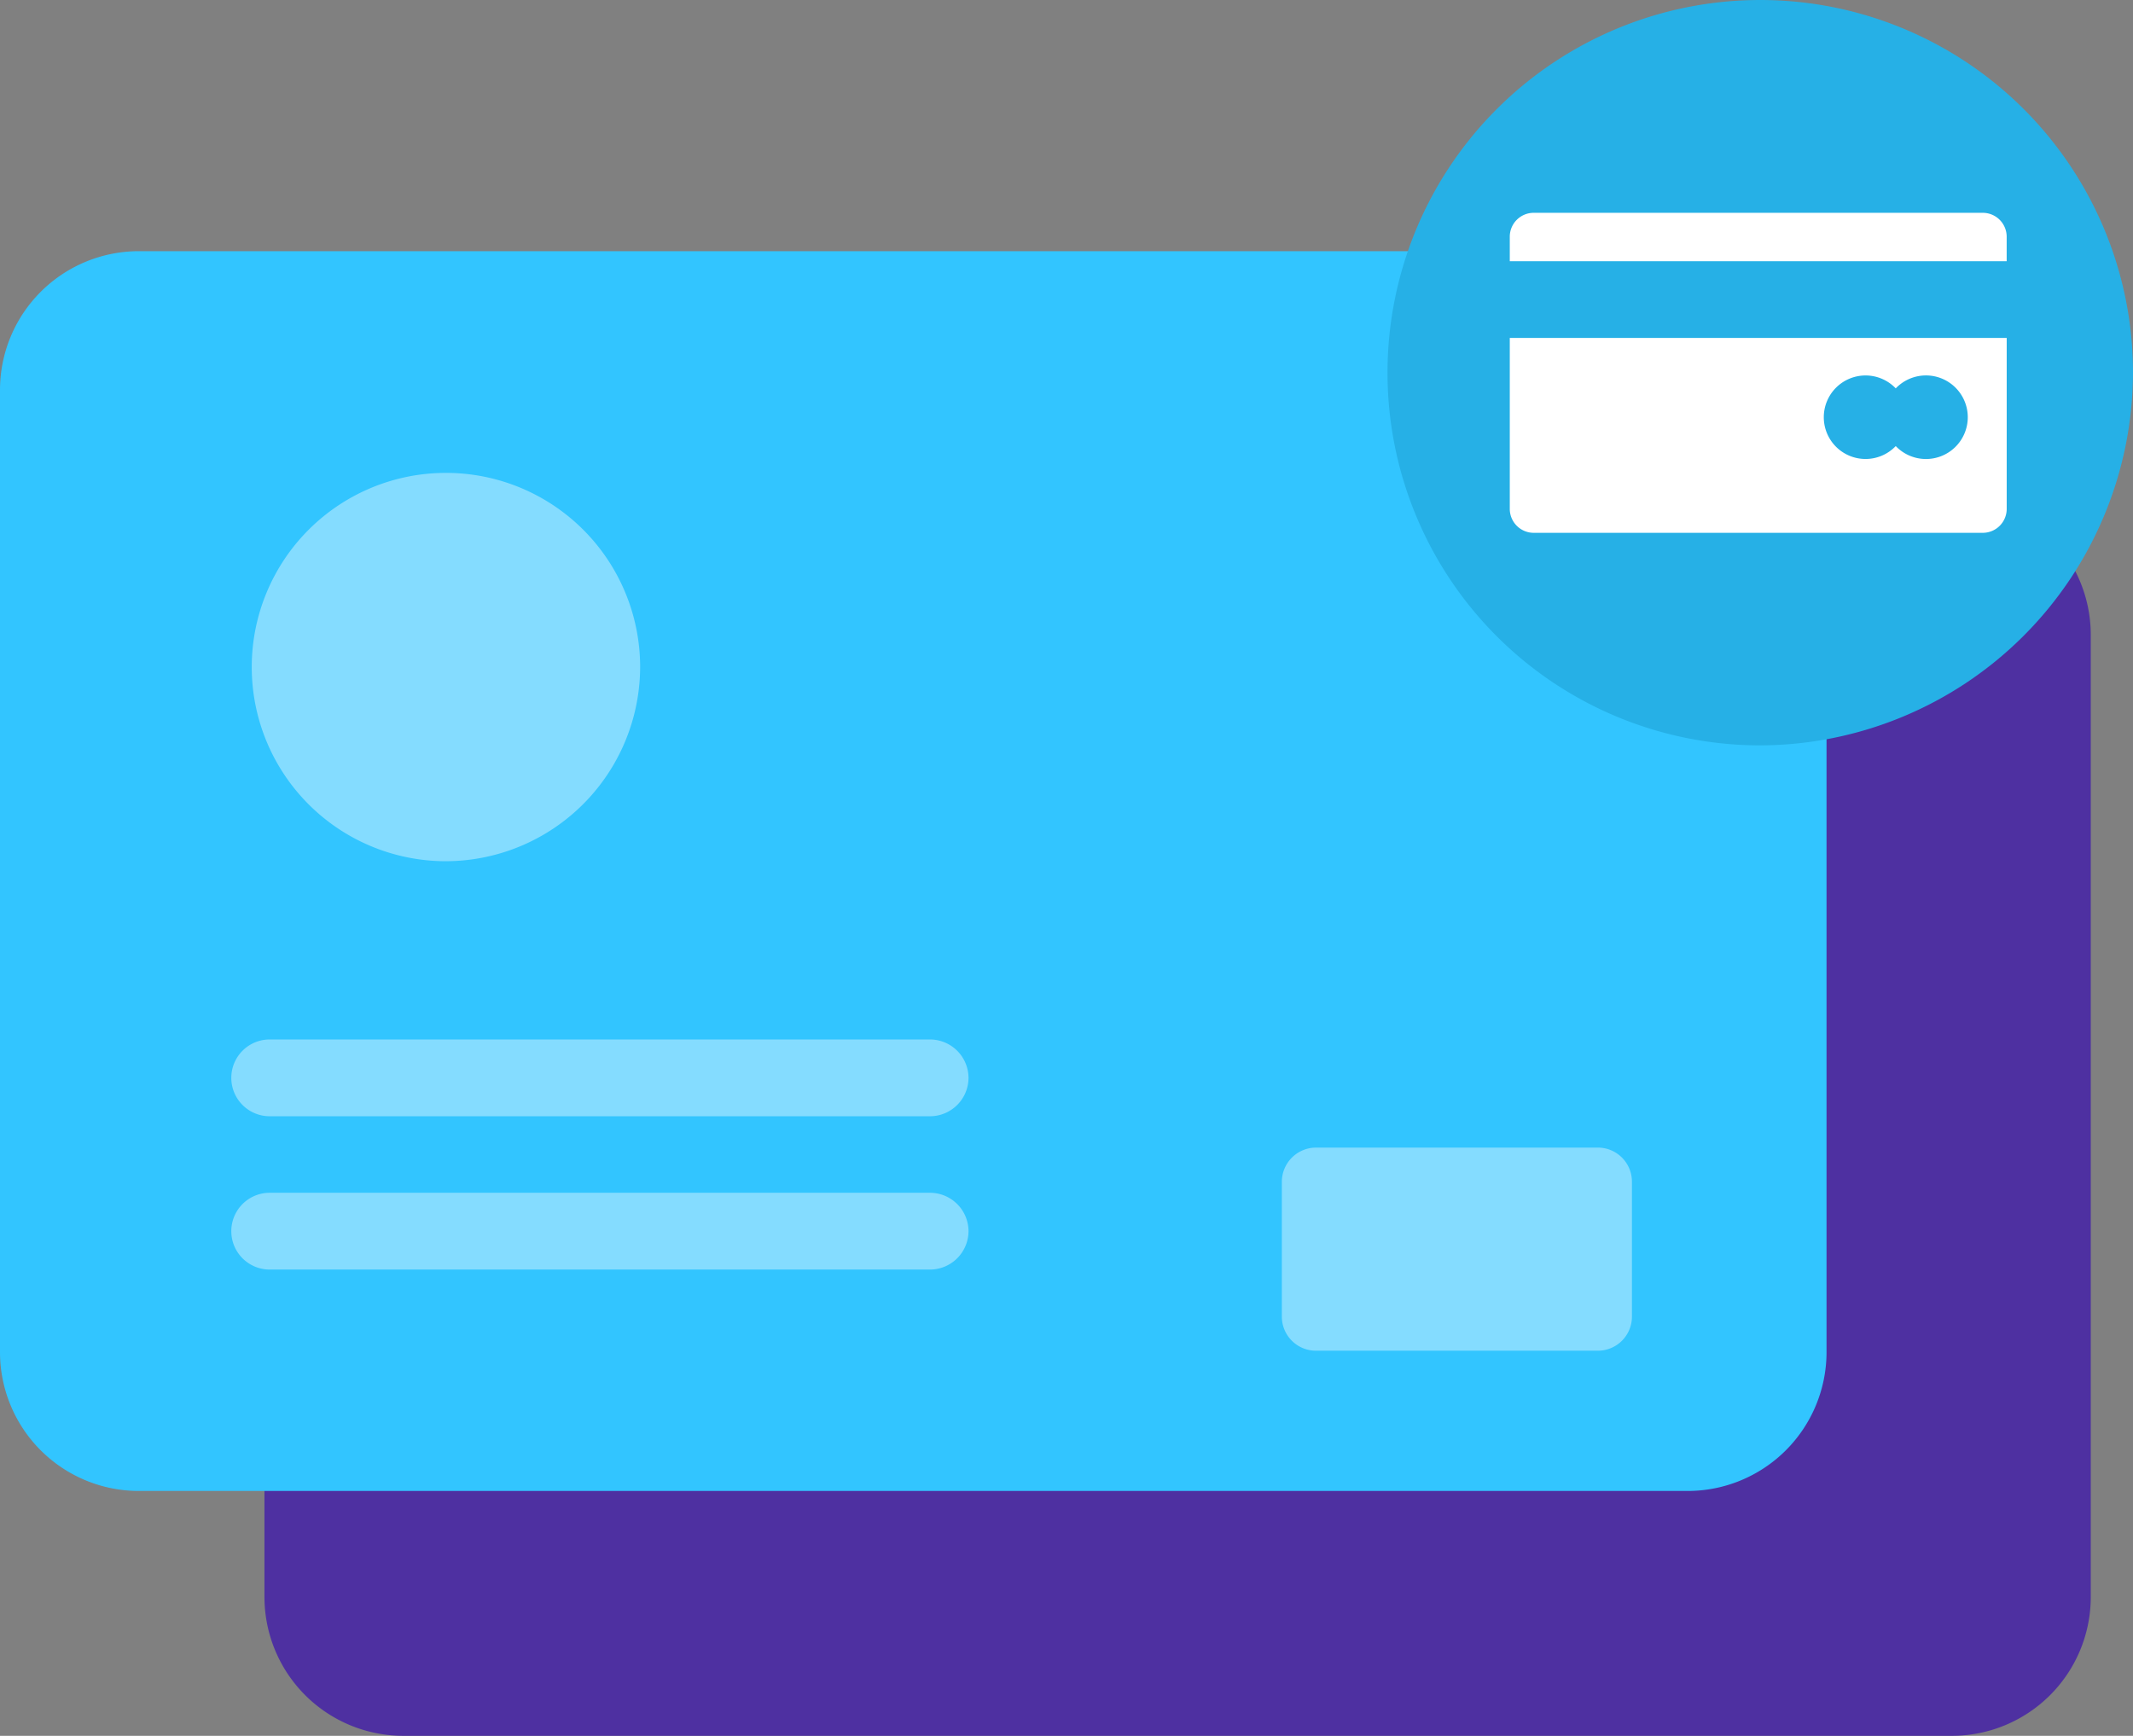 <svg xmlns="http://www.w3.org/2000/svg" width="64.046" height="52.128" viewBox="0 0 64.046 52.128">
  <rect x="0" y="0" width="64.046" height="52.128" fill="#808080" stroke="none"/>
  <g id="_18" data-name="18" transform="translate(-2.648 -0.907)">
    <g id="Credit_Card_1" data-name="Credit Card 1" transform="translate(10.589 15.803)">
      <path id="Vector" d="M50.654,0a4.171,4.171,0,0,1,4.183,4.16V33.072a4.171,4.171,0,0,1-4.183,4.16H4.183A4.171,4.171,0,0,1,0,33.072V4.16A4.175,4.175,0,0,1,4.183,0Z" fill="#4e30a1"/>
    </g>
    <g id="Credit_Card" data-name="Credit Card" transform="translate(2.648 8.45)">
      <path id="Vector-2" data-name="Vector" d="M50.661,0a4.171,4.171,0,0,1,4.183,4.16V33.072a4.171,4.171,0,0,1-4.183,4.16H4.183A4.171,4.171,0,0,1,0,33.072V4.16A4.171,4.171,0,0,1,4.183,0Z" fill="#32c5ff"/>
      <path id="Vector-3" data-name="Vector" d="M5.863,11.663a5.831,5.831,0,1,1,5.863-5.831A5.847,5.847,0,0,1,5.863,11.663Z" transform="translate(7.495 6.657)" fill="#fff" opacity="0.4"/>
      <path id="Vector-4" data-name="Vector" d="M20.983,0a1.159,1.159,0,0,1,1.159,1.153,1.159,1.159,0,0,1-1.159,1.153H1.159A1.153,1.153,0,1,1,1.159,0Z" transform="translate(6.939 23.673)" fill="#fff" opacity="0.4"/>
      <path id="Vector-5" data-name="Vector" d="M20.983,0a1.159,1.159,0,0,1,1.159,1.153,1.159,1.159,0,0,1-1.159,1.153H1.159A1.153,1.153,0,1,1,1.159,0Z" transform="translate(6.939 28.277)" fill="#fff" opacity="0.4"/>
      <path id="Vector-6" data-name="Vector" d="M0,5.081A1.024,1.024,0,0,0,1.029,6.1H9.483a1.024,1.024,0,0,0,1.029-1.023V1.023A1.024,1.024,0,0,0,9.483,0H1.029A1.029,1.029,0,0,0,0,1.023Z" transform="translate(38.489 26.92)" fill="#fff" opacity="0.4"/>
    </g>
    <g id="Credit_Card_Icon" data-name="Credit Card Icon" transform="translate(44.189 0.907)">
      <path id="Vector-7" data-name="Vector" d="M11.253,22.384A11.192,11.192,0,1,1,22.505,11.192,11.223,11.223,0,0,1,11.253,22.384Z" fill="#26b0e6"/>
      <g id="Group" transform="translate(3.792 6.391)">
        <path id="Vector-8" data-name="Vector" d="M0,.716A.718.718,0,0,1,.72,0H14.2a.718.718,0,0,1,.72.716v.737H0Z" fill="#fff"/>
        <path id="Vector-9" data-name="Vector" d="M14.2,5.852H.72A.719.719,0,0,1,0,5.136V0H14.921V5.136A.719.719,0,0,1,14.2,5.852ZM11.589,3.247h0a1.255,1.255,0,1,0,0-1.733,1.254,1.254,0,1,0,0,1.733Z" transform="translate(0 3.758)" fill="#fff"/>
      </g>
    </g>
  </g>
</svg>
